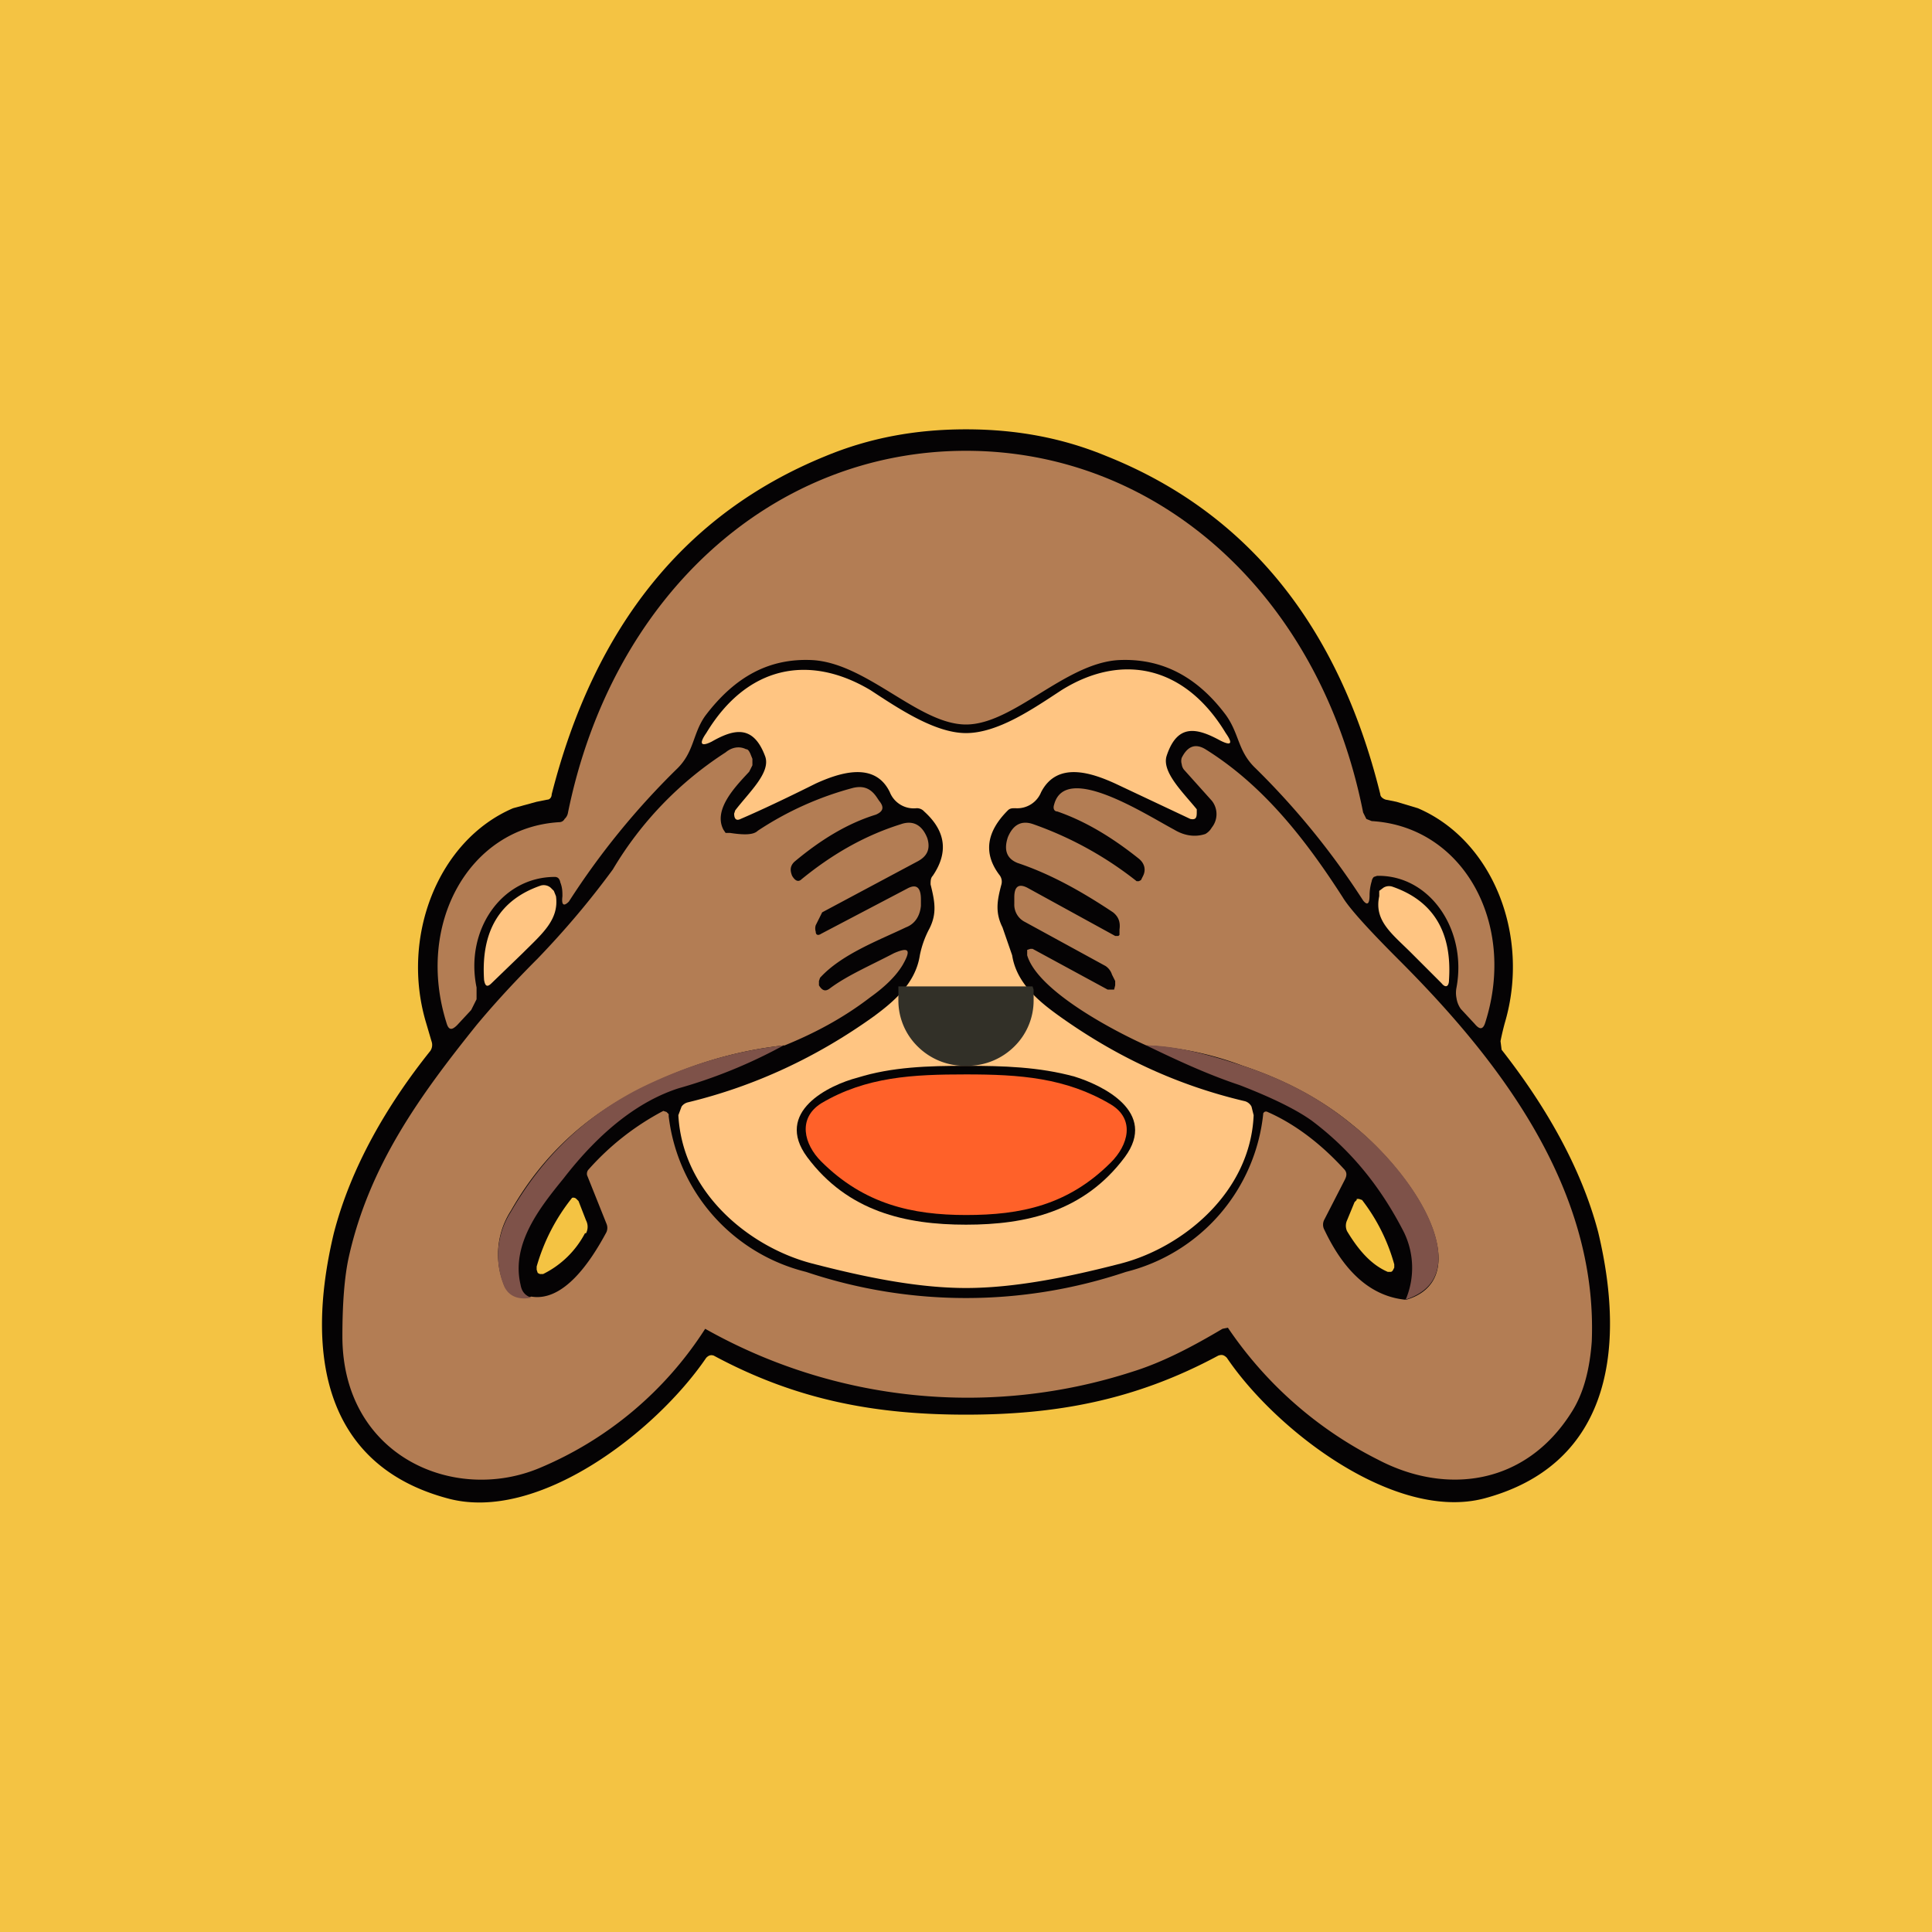 <!-- by TradingView --><svg width="18" height="18" viewBox="0 0 18 18" xmlns="http://www.w3.org/2000/svg"><path fill="#F4C343" d="M0 0h18v18H0z"/><path fill-rule="evenodd" d="M9 4c.47 0 .9.08 1.31.25 1.3.52 2.16 1.57 2.55 3.15 0 .02.02.04.05.05l.1.02.2.06c.7.3 1.05 1.19.81 2a2.5 2.5 0 0 0-.04.17l.01.08c.4.51.74 1.09.9 1.7.28 1.17.06 2.18-1.06 2.48-.83.22-1.94-.63-2.4-1.31-.03-.03-.05-.03-.08-.02-.78.42-1.52.55-2.35.55-.83 0-1.57-.13-2.35-.55-.03-.01-.05 0-.07.02-.47.69-1.57 1.54-2.41 1.31-1.12-.3-1.34-1.3-1.06-2.47.16-.62.5-1.2.9-1.7a.1.1 0 0 0 .01-.09l-.05-.17c-.24-.8.11-1.7.81-2L5 7.47l.1-.02c.02 0 .04-.02.04-.05.4-1.57 1.25-2.62 2.55-3.15C8.1 4.08 8.53 4 9 4Zm-3.55 7.49a.88.88 0 0 1-.39.38h-.03l-.02-.01-.01-.03v-.03a1.82 1.82 0 0 1 .33-.64.04.04 0 0 1 .04.01l.02.02.07.18a.13.13 0 0 1 0 .12Zm7.19-.31-.02.02-.07.17a.12.12 0 0 0 0 .1c.12.2.24.32.38.38h.02c.01 0 .02 0 .03-.02l.01-.02v-.03a1.74 1.74 0 0 0-.3-.6l-.03-.01h-.02Z" fill="#050304"/><path d="M9 4.2c1.8 0 3.3 1.35 3.7 3.37l.03.06.05.02c.85.05 1.35.95 1.06 1.87-.02.07-.05.08-.1.02l-.13-.14a.23.23 0 0 1-.04-.1.25.25 0 0 1 0-.1c.1-.54-.25-1.05-.74-1.04l-.03.01a.07.07 0 0 0-.02.04.46.46 0 0 0-.02.13c0 .08-.02.1-.06.05a7.18 7.18 0 0 0-1-1.23c-.17-.16-.15-.32-.28-.5-.27-.36-.6-.53-1-.51-.5.03-.98.6-1.42.6-.44 0-.92-.57-1.43-.6-.4-.02-.72.15-1 .52-.12.17-.1.34-.27.5a7.1 7.1 0 0 0-1 1.23c-.05.05-.07.03-.06-.05 0-.04 0-.08-.02-.13a.07.07 0 0 0-.02-.04.05.05 0 0 0-.03-.01c-.5 0-.84.5-.73 1.03v.11l-.05.1-.13.14c-.05.05-.08.05-.1-.02-.29-.92.21-1.82 1.05-1.87.02 0 .04-.01.05-.03a.1.1 0 0 0 .03-.05C5.7 5.55 7.2 4.2 9 4.2Z" fill="#B37D54"/><path d="M9 6.83c.3 0 .63-.23.89-.4.56-.35 1.15-.23 1.53.4.07.1.05.12-.05.07-.22-.12-.4-.16-.5.14-.05.15.15.34.28.5v.03c0 .05-.01.07-.06.06l-.7-.33c-.22-.1-.54-.21-.69.08a.24.24 0 0 1-.24.15c-.03 0-.05 0-.07.02-.2.2-.23.4-.08.6a.1.1 0 0 1 .02.09c-.04.15-.06.26.01.4l.09.26c.04.26.25.43.43.56.53.38 1.1.65 1.74.8a.1.1 0 0 1 .06.05l.02.08c-.03.72-.66 1.23-1.23 1.38-.5.13-1 .23-1.45.23-.45 0-.94-.1-1.44-.23-.57-.15-1.2-.65-1.24-1.38l.03-.08a.1.1 0 0 1 .06-.04c.62-.15 1.2-.42 1.73-.8.19-.14.39-.31.43-.57a.9.9 0 0 1 .09-.25c.07-.14.05-.25.01-.41 0-.03 0-.06.02-.08.15-.22.12-.42-.08-.6a.09.09 0 0 0-.07-.03.24.24 0 0 1-.25-.15c-.14-.29-.47-.18-.69-.08-.4.2-.63.3-.7.33-.04.02-.06 0-.06-.05l.01-.03c.13-.17.33-.35.28-.5-.11-.3-.29-.26-.5-.14-.1.05-.12.02-.05-.08.38-.63.96-.74 1.53-.4.26.17.6.4.89.4Z" fill="#FFC582"/><path d="M7.3 9.74c-.45.05-.89.18-1.32.4-.52.25-.93.63-1.22 1.14a.75.75 0 0 0-.06.7c.05.1.16.13.25.1.3.05.55-.32.7-.6a.1.1 0 0 0 0-.08l-.18-.45a.06.06 0 0 1 .01-.05 2.46 2.46 0 0 1 .7-.55l.03.01.02.02v.02a1.7 1.7 0 0 0 1.28 1.45 4.68 4.68 0 0 0 2.98 0 1.7 1.7 0 0 0 1.28-1.48l.01-.01a.03.03 0 0 1 .03 0c.25.11.49.29.71.53.03.03.03.06.01.1l-.19.37a.1.1 0 0 0 0 .1c.19.4.44.62.76.65.24-.07.34-.25.29-.51-.08-.42-.5-.89-.79-1.12-.29-.24-.63-.42-1.02-.55a3.01 3.01 0 0 0-.9-.19c-.27-.12-1.01-.5-1.11-.84v-.05l.03-.01h.02l.7.38h.06l.01-.04v-.04l-.03-.06A.15.15 0 0 0 10.3 9l-.75-.41a.18.18 0 0 1-.1-.17v-.06c0-.1.04-.13.12-.09l.82.45h.03l.01-.01v-.05c.01-.07-.01-.12-.06-.16-.3-.2-.59-.36-.89-.46-.1-.04-.13-.12-.09-.24.05-.12.13-.16.24-.12a3.33 3.33 0 0 1 .96.53h.02l.02-.01.01-.02.01-.02c.03-.06.01-.12-.04-.16-.25-.2-.5-.35-.76-.44-.03 0-.04-.03-.03-.06.1-.4.84.08 1.12.23.1.06.2.07.29.04a.16.16 0 0 0 .06-.06.2.2 0 0 0 0-.25l-.26-.29a.1.1 0 0 1-.02-.05.1.1 0 0 1 0-.06c.05-.1.12-.14.22-.08.53.33.92.82 1.28 1.38.06.1.23.29.52.58.88.88 1.86 2.09 1.8 3.56-.02.27-.08.49-.19.66-.43.68-1.17.77-1.8.44a3.68 3.68 0 0 1-1.4-1.23l-.05.01c-.27.16-.55.31-.84.4a4.98 4.98 0 0 1-3.98-.4 3.38 3.38 0 0 1-1.55 1.3c-.8.33-1.83-.12-1.83-1.23 0-.31.02-.56.06-.74.19-.85.66-1.5 1.19-2.16.1-.12.28-.33.57-.62.25-.26.48-.53.7-.83a3.3 3.3 0 0 1 1.05-1.09c.06-.05.13-.06.19-.03.02 0 .03.02.04.04l.02.05v.06l-.03.06c-.12.13-.34.35-.24.54l.02.03h.04c.13.02.22.02.26-.02a3 3 0 0 1 .89-.4c.09-.02.16 0 .22.09l.02.03c.05.06.04.1-.03.13-.26.08-.51.23-.76.44-.04.04-.04.08-.02.13.03.05.06.06.09.03.27-.22.57-.4.92-.51.11-.04.2 0 .25.13.03.1 0 .17-.1.22l-.88.47-.06.12a.1.1 0 0 0 0 .06c0 .03.02.04.05.02l.8-.42c.09-.05.13-.01.13.1v.06c-.01.1-.06.17-.14.2-.25.12-.6.25-.8.47l-.01.03v.04c.03.05.06.06.1.03.16-.12.37-.21.6-.33.14-.06.16-.03.08.11-.06.1-.16.2-.3.3-.26.2-.53.34-.8.45Z" fill="#B37D54"/><path d="m4.87 8.88-.29.28c-.04.04-.06.03-.07-.03-.03-.46.15-.75.53-.88a.1.1 0 0 1 .09.02l.03.03.02.05c.03.22-.13.35-.31.53ZM13.15 8.88c-.18-.18-.35-.3-.3-.53V8.3l.04-.03a.1.1 0 0 1 .08-.01c.38.13.56.42.53.87 0 .06-.03.08-.07.03l-.28-.28Z" fill="#FFC582"/><path d="M7.3 9.74a4.7 4.7 0 0 1-.98.4c-.37.12-.73.4-1.07.84-.22.27-.49.61-.4.99.01.06.04.1.1.12-.1.02-.2 0-.25-.1a.75.75 0 0 1 .06-.7c.3-.52.7-.9 1.22-1.16.43-.21.87-.34 1.32-.39ZM13.1 12.1a.76.76 0 0 0-.02-.62c-.22-.43-.5-.77-.86-1.04-.14-.1-.36-.21-.67-.33-.3-.1-.58-.23-.87-.37.24 0 .54.07.9.19.4.13.73.31 1.02.55.3.23.71.7.79 1.11.05.27-.05.44-.3.52Z" fill="#7E5249"/><path d="M9.6 9.19h.02l.01.03v.1a.6.6 0 0 1-.18.43.62.62 0 0 1-.44.18h-.03a.62.62 0 0 1-.43-.18.6.6 0 0 1-.18-.43v-.13h1.24Z" fill="#323028"/><path d="M9 9.93c.35 0 .68.01 1.01.1.26.08.78.33.47.75-.38.51-.92.63-1.48.63-.56 0-1.1-.12-1.48-.63-.31-.42.2-.67.47-.74.32-.1.66-.11 1.01-.11Z" fill="#050304"/><path d="M9 10.01c.5 0 .93.03 1.35.28.23.14.16.38 0 .54-.4.4-.84.49-1.35.49-.5 0-.95-.1-1.35-.5-.16-.16-.22-.4 0-.54.42-.25.86-.27 1.35-.27Z" fill="#FF6129"/></svg>